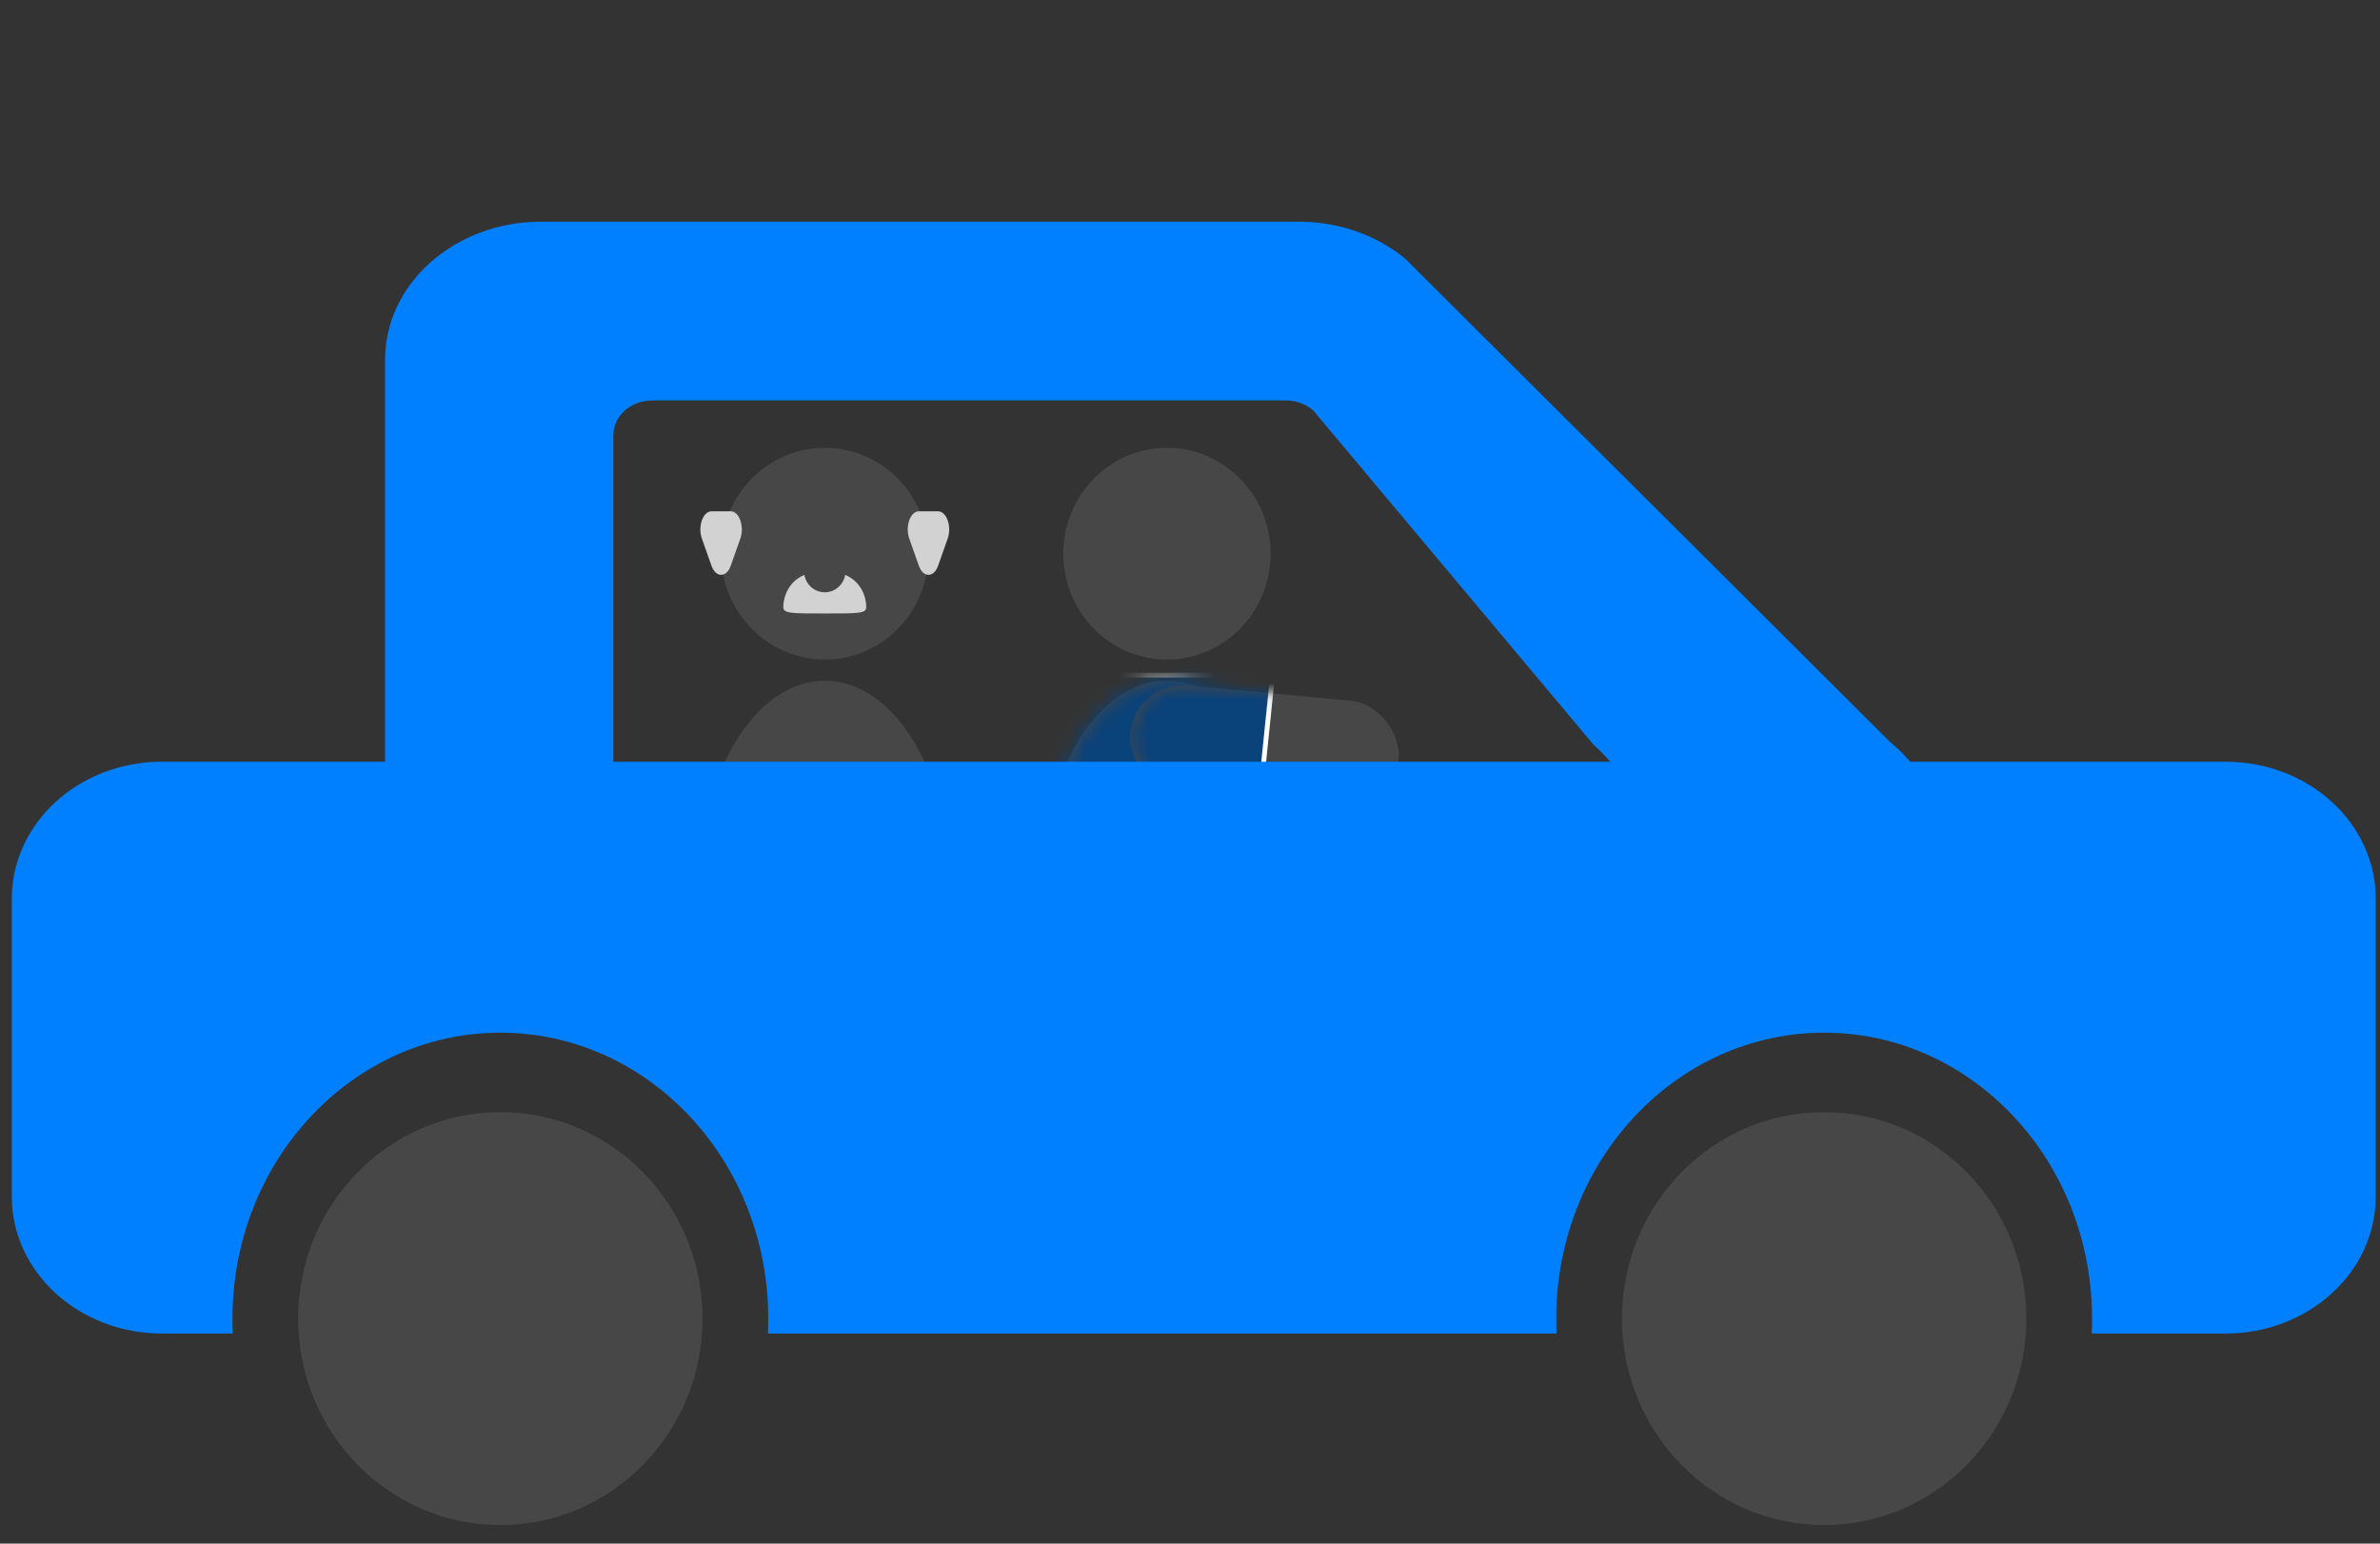 <svg width="148" height="96" viewBox="0 0 148 96" fill="none" xmlns="http://www.w3.org/2000/svg">
<rect x="0" y="0" width="148" height="96" fill="#333333" stroke="none"/>
<ellipse cx="51.29" cy="54.848" rx="7.737" ry="12.512" fill="#474747"/>
<ellipse cx="51.29" cy="34.433" rx="6.447" ry="6.585" fill="#474747"/>
<path d="M57.139 35.186C57.404 35.938 58.069 35.938 58.335 35.186L58.933 33.492C59.198 32.74 58.866 31.799 58.335 31.799H57.139C56.607 31.799 56.275 32.74 56.541 33.492L57.139 35.186Z" fill="#D3D2D2"/>
<path d="M44.244 35.186C44.51 35.938 45.174 35.938 45.44 35.186L46.038 33.492C46.304 32.74 45.972 31.799 45.44 31.799H44.244C43.713 31.799 43.38 32.74 43.646 33.492L44.244 35.186Z" fill="#D3D2D2"/>
<path fill-rule="evenodd" clip-rule="evenodd" d="M52.559 35.75C52.452 36.367 51.924 36.835 51.289 36.835C50.655 36.835 50.127 36.367 50.02 35.75C48.965 36.202 48.71 37.203 48.71 37.754C48.71 38.152 49.153 38.152 51.289 38.152H51.289H51.29C53.426 38.152 53.868 38.152 53.868 37.754C53.868 37.203 53.614 36.202 52.559 35.75Z" fill="#D3D2D2"/>
<ellipse cx="72.566" cy="54.848" rx="7.737" ry="12.512" fill="#474747"/>
<mask id="mask0_395_2896" style="mask-type:alpha" maskUnits="userSpaceOnUse" x="64" y="42" width="17" height="26">
<ellipse cx="72.566" cy="54.848" rx="7.737" ry="12.512" fill="#474747"/>
</mask>
<g mask="url(#mask0_395_2896)">
<rect x="61.11" y="41.983" width="22.91" height="12.056" fill="#0A427A" stroke="white" stroke-width="0.3"/>
</g>
<ellipse cx="72.566" cy="34.433" rx="6.447" ry="6.585" fill="#474747"/>
<rect width="16.766" height="6.584" rx="3.292" transform="matrix(0.996 0.092 -0.088 0.996 70.565 42.335)" fill="#474747"/>
<mask id="mask1_395_2896" style="mask-type:alpha" maskUnits="userSpaceOnUse" x="70" y="42" width="17" height="9">
<rect width="16.766" height="6.584" rx="3.292" transform="matrix(0.996 0.092 -0.088 0.996 70.565 42.335)" fill="#474747"/>
</mask>
<g mask="url(#mask1_395_2896)">
<rect x="0.134" y="0.165" width="15.177" height="11.551" transform="matrix(0.994 0.106 -0.102 0.995 64.201 37.582)" fill="#0A427A" stroke="white" stroke-width="0.3"/>
</g>
<path fill-rule="evenodd" clip-rule="evenodd" d="M10.067 47.372C4.913 47.372 0.734 51.185 0.734 55.888V74.417C0.734 79.12 4.913 82.933 10.067 82.933H14.476C14.461 82.625 14.454 82.315 14.454 82.003C14.454 72.183 21.913 64.223 31.114 64.223C40.315 64.223 47.774 72.183 47.774 82.003C47.774 82.315 47.766 82.625 47.752 82.933H96.796C96.781 82.625 96.774 82.315 96.774 82.003C96.774 72.183 104.233 64.223 113.434 64.223C122.635 64.223 130.094 72.183 130.094 82.003C130.094 82.315 130.086 82.625 130.071 82.933H138.401C143.555 82.933 147.734 79.12 147.734 74.417V55.888C147.734 51.185 143.555 47.372 138.401 47.372H10.067Z" fill="#0080FF"/>
<path fill-rule="evenodd" clip-rule="evenodd" d="M31.114 94.844C38.057 94.844 43.686 89.095 43.686 82.003C43.686 74.911 38.057 69.162 31.114 69.162C24.17 69.162 18.541 74.911 18.541 82.003C18.541 89.095 24.17 94.844 31.114 94.844ZM113.434 94.844C120.377 94.844 126.006 89.095 126.006 82.003C126.006 74.911 120.377 69.162 113.434 69.162C106.49 69.162 100.861 74.911 100.861 82.003C100.861 89.095 106.49 94.844 113.434 94.844Z" fill="#474747"/>
<path d="M33.648 13.787C28.289 13.787 23.944 17.632 23.944 22.376V52.44C23.944 57.184 28.289 61.029 33.648 61.029H47.8C42.462 61.008 38.142 57.171 38.142 52.44V27.05C38.142 25.864 39.228 24.903 40.568 24.903H79.955C80.594 24.903 81.207 25.126 81.662 25.524L99.111 46.335C105.262 51.723 100.97 60.996 92.332 61.029H110.932C119.744 61.029 123.994 51.471 117.545 46.154L87.386 16.09C85.59 14.61 83.227 13.787 80.773 13.787H33.648Z" fill="#0080FF"/>
</svg>
